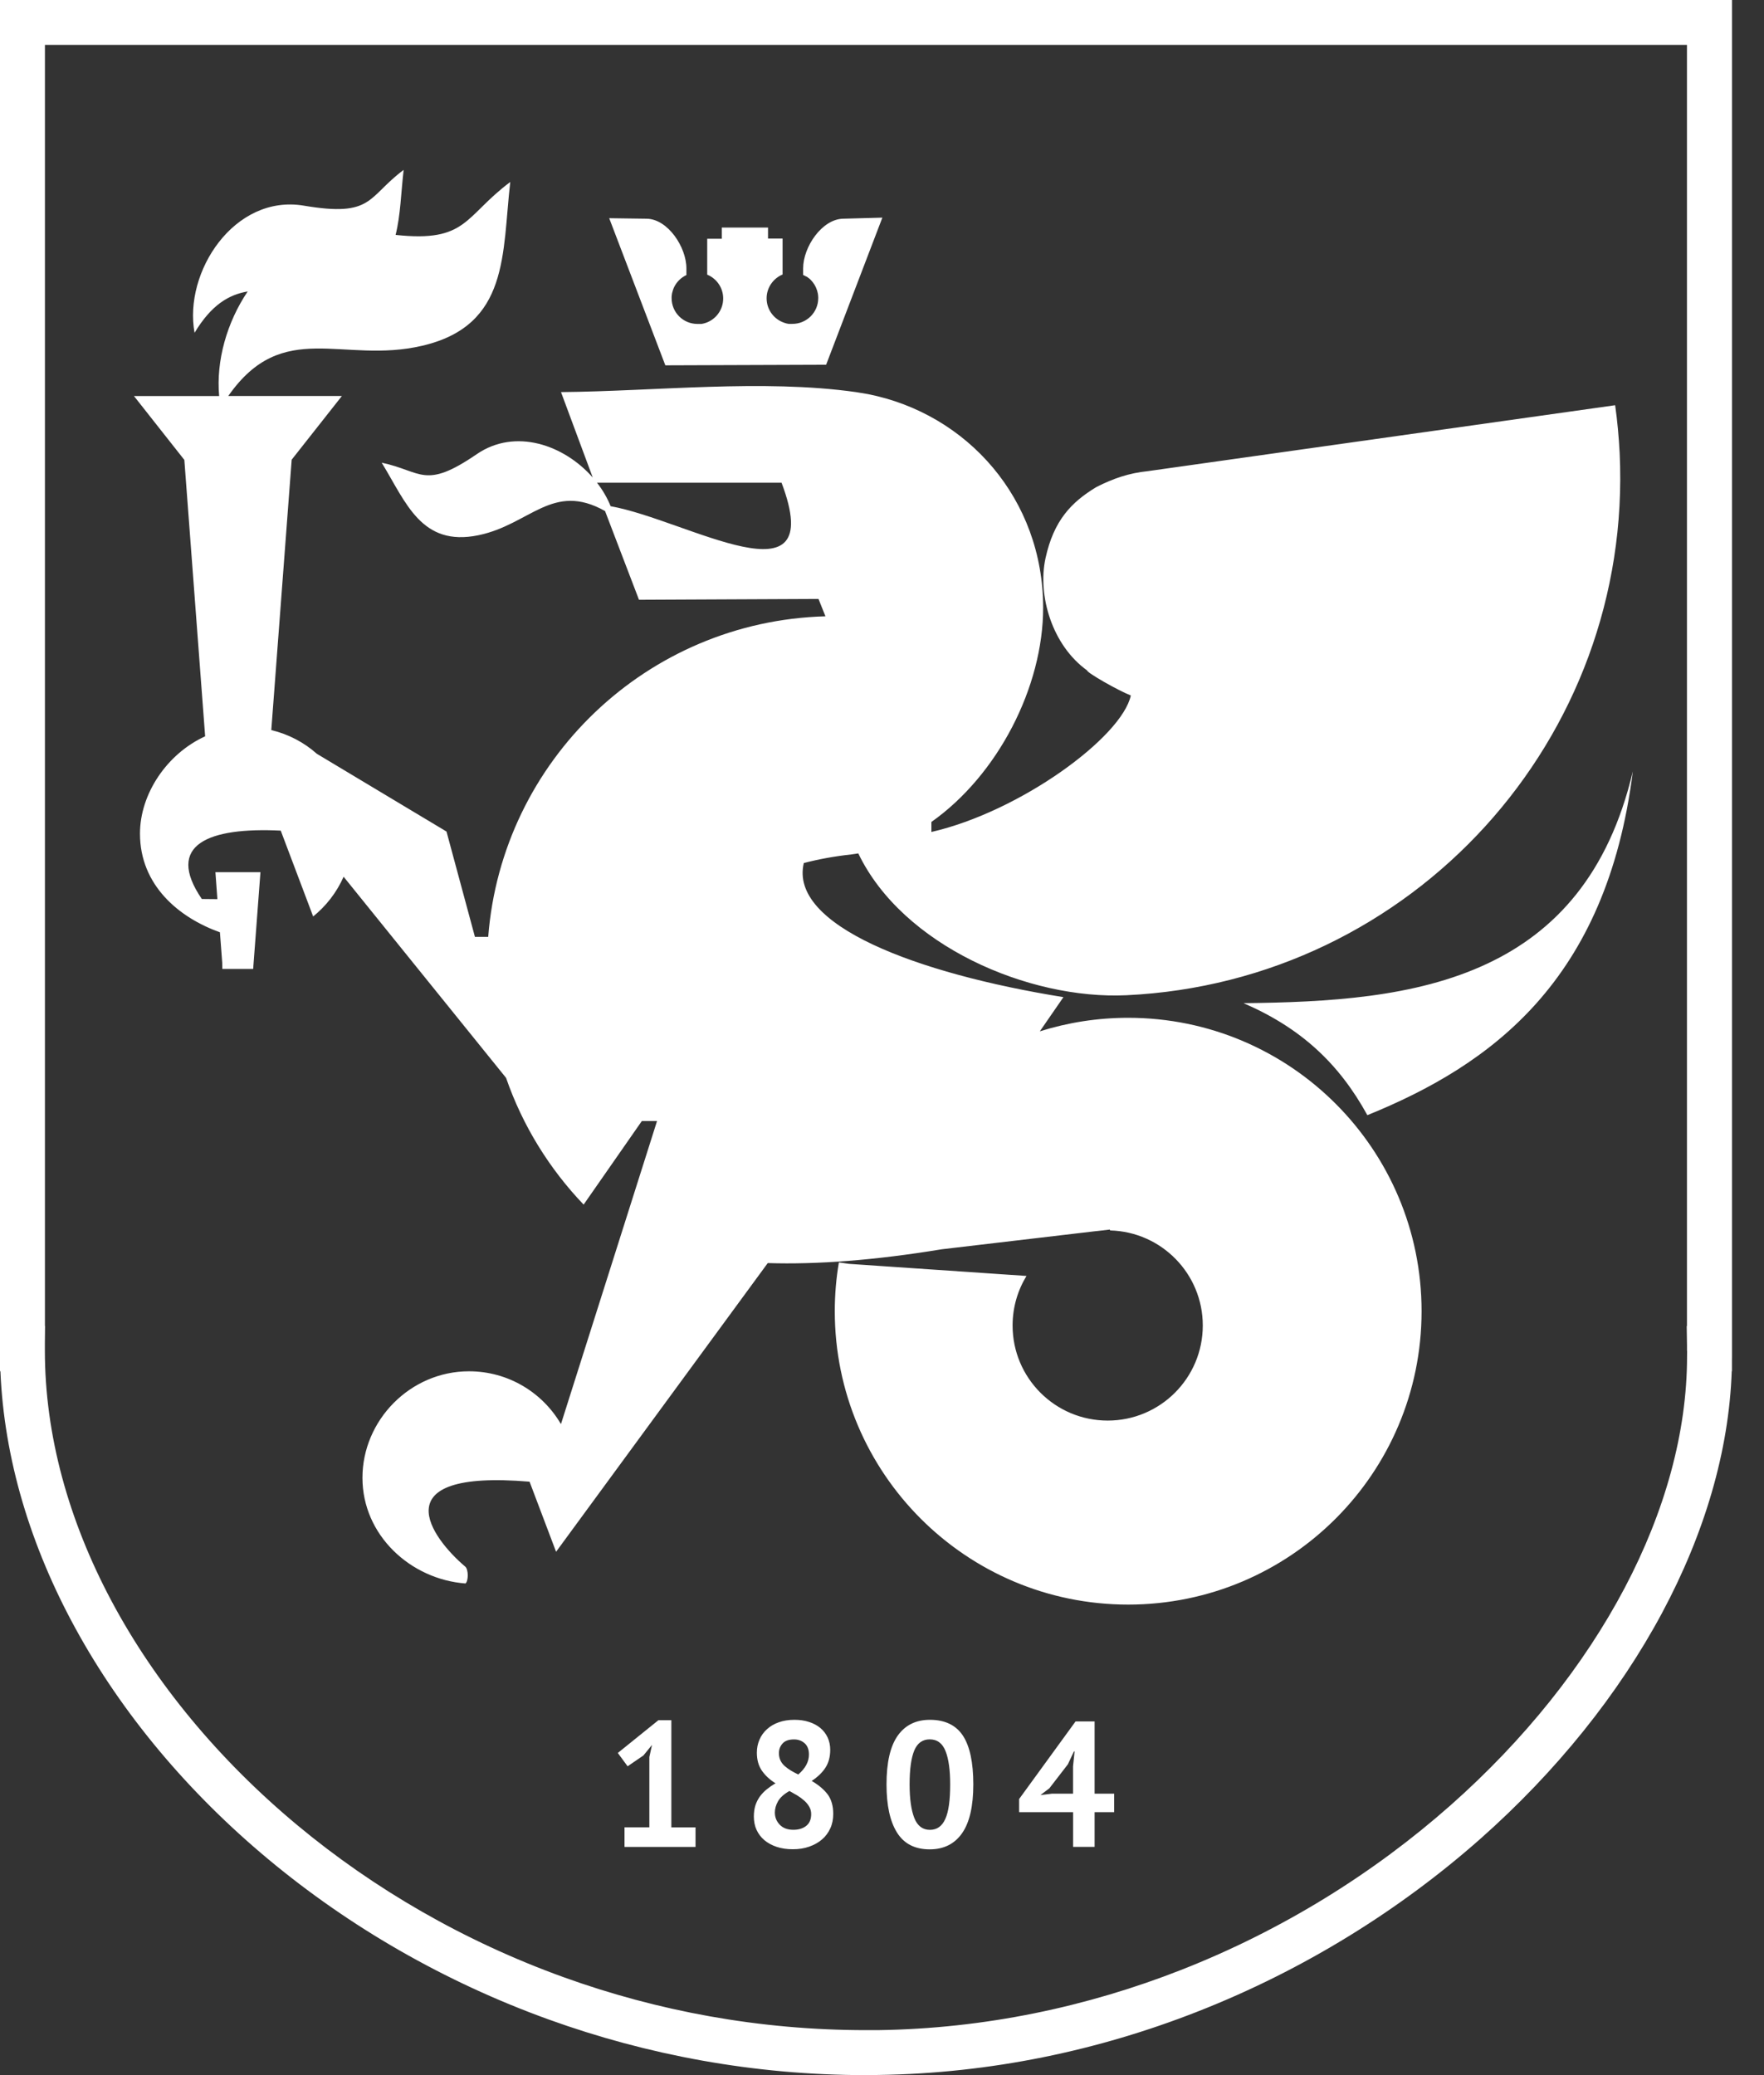 <svg width="34" height="40" viewBox="0 0 34 40" fill="none" xmlns="http://www.w3.org/2000/svg">
<rect x="0" y="0" width="34" height="40" fill="#333333" stroke="none"/>
<path fill-rule="evenodd" clip-rule="evenodd" d="M0.432 0H32.95H33.341H33.383V0.043V0.433V25.997V26.114V26.118V26.12V26.146V26.147L33.382 26.228V26.388V26.431H33.378C33.325 27.976 32.851 29.567 32.035 31.091C31.198 32.653 30.001 34.146 28.53 35.448C26.985 36.813 25.135 37.971 23.08 38.776C21.178 39.523 19.1 39.967 16.927 39.997L16.691 40C14.534 40 12.47 39.611 10.577 38.928C8.554 38.198 6.726 37.133 5.18 35.846C3.621 34.549 2.35 33.026 1.457 31.394C0.588 29.808 0.078 28.117 0.008 26.431H0V26.388V26.038V25.999V0.432V0.043V0H0.043H0.432ZM12.038 35.223H12.516V33.868L12.567 33.635L12.402 33.838L12.097 34.047L11.908 33.79L12.69 33.159H12.94V35.224H13.406V35.601H12.037V35.223H12.038ZM14.53 35.014C14.53 34.935 14.54 34.863 14.56 34.8C14.581 34.736 14.611 34.679 14.647 34.628C14.685 34.577 14.73 34.53 14.781 34.489C14.832 34.448 14.887 34.41 14.948 34.375C14.835 34.305 14.748 34.223 14.684 34.13C14.62 34.037 14.588 33.922 14.588 33.785C14.588 33.697 14.604 33.613 14.638 33.535C14.671 33.457 14.719 33.39 14.782 33.333C14.845 33.275 14.921 33.23 15.01 33.199C15.099 33.167 15.2 33.151 15.312 33.151C15.415 33.151 15.508 33.164 15.593 33.192C15.678 33.219 15.75 33.258 15.811 33.308C15.871 33.358 15.918 33.419 15.952 33.491C15.985 33.564 16.002 33.642 16.002 33.729C16.002 33.864 15.971 33.979 15.911 34.072C15.851 34.166 15.762 34.252 15.645 34.329C15.782 34.409 15.885 34.498 15.956 34.593C16.025 34.689 16.06 34.813 16.06 34.963C16.06 35.066 16.042 35.16 16.004 35.242C15.966 35.326 15.913 35.398 15.844 35.457C15.776 35.516 15.693 35.562 15.597 35.596C15.501 35.63 15.396 35.646 15.281 35.646C15.167 35.646 15.063 35.631 14.97 35.6C14.877 35.569 14.799 35.526 14.733 35.471C14.668 35.416 14.618 35.35 14.582 35.272C14.547 35.197 14.53 35.109 14.53 35.014ZM15.635 34.969C15.635 34.916 15.623 34.869 15.597 34.825C15.572 34.782 15.54 34.742 15.499 34.707C15.459 34.671 15.414 34.638 15.365 34.608C15.316 34.579 15.266 34.55 15.216 34.523C15.108 34.584 15.035 34.651 14.995 34.723C14.955 34.794 14.935 34.866 14.935 34.938C14.935 35.03 14.966 35.107 15.029 35.173C15.092 35.238 15.179 35.271 15.291 35.271C15.395 35.271 15.477 35.245 15.54 35.195C15.603 35.145 15.635 35.069 15.635 34.969ZM15.013 33.793C15.013 33.848 15.024 33.896 15.044 33.937C15.064 33.978 15.092 34.014 15.128 34.045C15.164 34.076 15.203 34.105 15.247 34.131C15.292 34.158 15.338 34.182 15.386 34.205C15.523 34.088 15.592 33.96 15.592 33.82C15.592 33.724 15.564 33.652 15.508 33.602C15.452 33.553 15.384 33.529 15.304 33.529C15.203 33.529 15.129 33.556 15.083 33.608C15.037 33.66 15.013 33.721 15.013 33.793ZM17.087 34.397C17.087 33.976 17.158 33.663 17.302 33.458C17.446 33.254 17.653 33.151 17.923 33.151C18.211 33.151 18.423 33.252 18.558 33.454C18.692 33.657 18.76 33.971 18.76 34.396C18.76 34.819 18.687 35.133 18.542 35.339C18.397 35.545 18.189 35.648 17.92 35.648C17.633 35.648 17.424 35.54 17.289 35.324C17.154 35.108 17.087 34.799 17.087 34.397ZM17.532 34.397C17.532 34.676 17.563 34.892 17.623 35.044C17.683 35.196 17.784 35.272 17.924 35.272C18.059 35.272 18.158 35.202 18.22 35.062C18.284 34.923 18.314 34.7 18.314 34.397C18.314 34.12 18.285 33.906 18.225 33.755C18.166 33.604 18.064 33.528 17.92 33.528C17.783 33.528 17.683 33.598 17.623 33.74C17.563 33.883 17.532 34.101 17.532 34.397ZM21.475 34.931H21.098V35.6H20.683V34.931H19.643V34.678L20.731 33.182H21.098V34.575H21.475V34.931ZM20.682 34.049L20.712 33.761H20.699L20.583 34.008L20.226 34.471L20.054 34.602L20.274 34.575H20.682V34.049ZM11.662 9.851C10.65 9.281 10.217 10.111 9.222 10.317C8.12 10.545 7.827 9.686 7.357 8.919C8.133 9.082 8.178 9.447 9.19 8.754C9.934 8.245 10.875 8.578 11.425 9.205L10.813 7.558C12.639 7.542 14.695 7.304 16.497 7.558L16.725 7.596C18.652 7.976 20.106 9.626 20.106 11.714C20.106 13.243 19.232 14.941 17.952 15.844V16.037C19.664 15.644 21.621 14.211 21.796 13.406C21.546 13.308 20.945 12.964 20.952 12.922C20.282 12.441 19.994 11.483 20.152 10.758C20.311 10.032 20.648 9.681 21.131 9.389C21.463 9.22 21.763 9.119 22.123 9.082L31.131 7.811C31.174 8.116 31.202 8.426 31.218 8.734C31.478 14.243 27.221 18.924 21.712 19.184C19.828 19.273 17.398 18.23 16.543 16.45C16.498 16.457 16.453 16.465 16.408 16.47C16.081 16.506 15.776 16.562 15.493 16.636C15.206 17.834 17.656 18.764 20.497 19.221L20.042 19.88C20.58 19.711 21.151 19.619 21.745 19.619C24.868 19.619 27.4 22.151 27.4 25.275C27.4 28.398 24.867 30.93 21.745 30.93C18.622 30.93 16.09 28.398 16.09 25.275C16.09 24.954 16.117 24.639 16.169 24.334L16.362 24.362L19.785 24.595C19.616 24.873 19.517 25.199 19.517 25.55C19.517 26.562 20.338 27.383 21.35 27.383C22.363 27.383 23.183 26.562 23.183 25.55C23.183 24.554 22.388 23.744 21.398 23.718L21.392 23.701L21.168 23.727C21.146 23.729 21.123 23.732 21.101 23.734L18.152 24.081C16.864 24.293 15.749 24.377 14.798 24.347L10.718 29.912L10.207 28.561C7.324 28.318 8.321 29.652 8.967 30.198C9.031 30.252 9.031 30.474 8.972 30.523C7.912 30.443 6.986 29.592 6.986 28.486C6.986 27.379 7.905 26.433 9.039 26.433C9.796 26.433 10.456 26.842 10.812 27.451L12.664 21.609H12.371L11.249 23.22C10.589 22.53 10.073 21.699 9.754 20.777L6.623 16.9C6.49 17.201 6.287 17.463 6.036 17.666L5.411 16.011C4.027 15.943 3.172 16.277 3.89 17.329L4.19 17.332L4.152 16.812H5.02L4.883 18.631L4.884 18.644H4.882L4.88 18.677H4.285L4.283 18.555L4.239 17.971C3.447 17.688 2.698 17.064 2.698 16.069C2.698 15.304 3.216 14.531 3.954 14.193L3.553 8.865L2.582 7.634H4.224C4.163 6.953 4.373 6.213 4.774 5.618C4.41 5.68 4.075 5.875 3.75 6.415C3.535 5.244 4.516 3.74 5.855 3.964C7.198 4.191 7.073 3.802 7.78 3.275C7.729 3.711 7.721 4.149 7.625 4.528C9.008 4.678 8.946 4.172 9.835 3.508C9.676 4.882 9.823 6.272 8.137 6.665C6.601 7.024 5.453 6.126 4.4 7.633H4.587H6.59L5.622 8.861L5.229 14.073C5.56 14.152 5.861 14.311 6.107 14.53L8.606 16.029L9.154 18.059H9.41C9.673 14.662 12.468 11.974 15.91 11.88L15.776 11.545L12.316 11.561L11.662 9.851ZM11.507 9.305C11.616 9.445 11.705 9.598 11.77 9.758C13.244 10.021 15.977 11.722 15.064 9.305H11.507ZM13.911 4.386H14.803V4.599H15.084V5.291C14.904 5.366 14.776 5.544 14.776 5.75C14.776 5.97 14.919 6.156 15.117 6.222L15.12 6.223L15.128 6.226H15.129L15.134 6.227L15.139 6.229L15.142 6.23L15.15 6.232L15.153 6.233L15.156 6.234L15.159 6.235H15.161L15.162 6.236H15.166L15.169 6.237L15.174 6.238H15.175L15.178 6.239L15.181 6.24H15.184H15.185L15.193 6.241L15.196 6.242H15.197L15.201 6.243H15.202H15.206H15.209H15.211H15.213H15.216H15.219H15.224H15.228H15.231H15.234H15.24H15.243H15.248H15.249H15.262H15.267H15.268H15.271H15.274C15.548 6.243 15.771 6.021 15.771 5.747V5.738V5.735V5.726L15.77 5.717C15.77 5.71 15.769 5.705 15.769 5.699L15.768 5.692V5.691L15.767 5.683V5.682C15.766 5.672 15.764 5.66 15.762 5.65L15.761 5.646L15.758 5.637L15.754 5.62L15.752 5.611V5.61L15.749 5.6L15.748 5.598L15.747 5.594C15.723 5.518 15.681 5.45 15.626 5.395L15.625 5.394L15.618 5.387L15.612 5.381L15.608 5.377L15.605 5.375L15.599 5.37L15.593 5.365L15.59 5.363L15.581 5.356L15.579 5.355C15.573 5.351 15.567 5.347 15.562 5.342L15.561 5.341L15.557 5.339L15.551 5.335L15.55 5.334L15.543 5.329L15.541 5.328L15.539 5.331C15.533 5.327 15.527 5.324 15.52 5.32C15.513 5.316 15.506 5.313 15.499 5.309L15.497 5.308L15.489 5.304H15.488L15.48 5.301V5.172C15.48 4.763 15.84 4.226 16.248 4.216L17.007 4.195L15.923 7.031L12.824 7.042L11.742 4.206L12.463 4.216C12.872 4.221 13.23 4.764 13.23 5.172V5.302C13.13 5.349 13.049 5.427 12.998 5.525V5.526L12.994 5.534L12.993 5.536L12.988 5.546L12.987 5.549L12.983 5.557L12.98 5.565L12.979 5.568L12.975 5.58L12.974 5.582L12.971 5.59V5.591C12.965 5.61 12.96 5.63 12.954 5.65C12.951 5.667 12.948 5.682 12.947 5.698V5.7C12.946 5.707 12.945 5.715 12.945 5.722V5.724V5.726V5.736V5.739V5.748C12.945 6.022 13.167 6.244 13.441 6.244H13.444H13.447H13.448H13.453H13.466H13.467H13.472H13.475H13.481H13.484H13.487H13.491H13.496H13.499H13.502H13.503H13.505H13.508H13.512H13.515H13.517H13.519L13.522 6.243H13.525L13.53 6.242H13.531H13.534L13.537 6.241L13.54 6.24L13.545 6.239L13.548 6.238H13.551L13.555 6.237L13.573 6.233L13.576 6.232C13.786 6.174 13.939 5.981 13.939 5.753C13.939 5.546 13.812 5.369 13.631 5.294V4.602H13.912V4.386H13.911ZM26.355 21.496C28.746 20.526 30.965 18.905 31.472 14.868C31.001 16.862 29.965 17.965 28.667 18.575C27.279 19.229 25.59 19.32 23.968 19.337C25.063 19.81 25.803 20.49 26.355 21.496ZM32.518 0.865H0.866V25.563H0.869L0.868 25.606L0.865 25.883V25.993V26.036C0.865 27.66 1.321 29.304 2.144 30.851C2.986 32.435 4.215 33.92 5.732 35.183C7.202 36.407 8.943 37.42 10.868 38.114C12.67 38.764 14.635 39.133 16.691 39.133H16.917C18.983 39.105 20.96 38.681 22.769 37.971C24.725 37.203 26.486 36.101 27.957 34.8C29.378 33.543 30.526 32.105 31.316 30.606C32.09 29.137 32.517 27.611 32.517 26.145C32.517 26.084 32.518 26.068 32.518 26.06V26.04V26.039H32.516V25.996V25.93L32.511 25.606L32.51 25.563H32.515V0.865H32.518Z" fill="white"/>
</svg>
